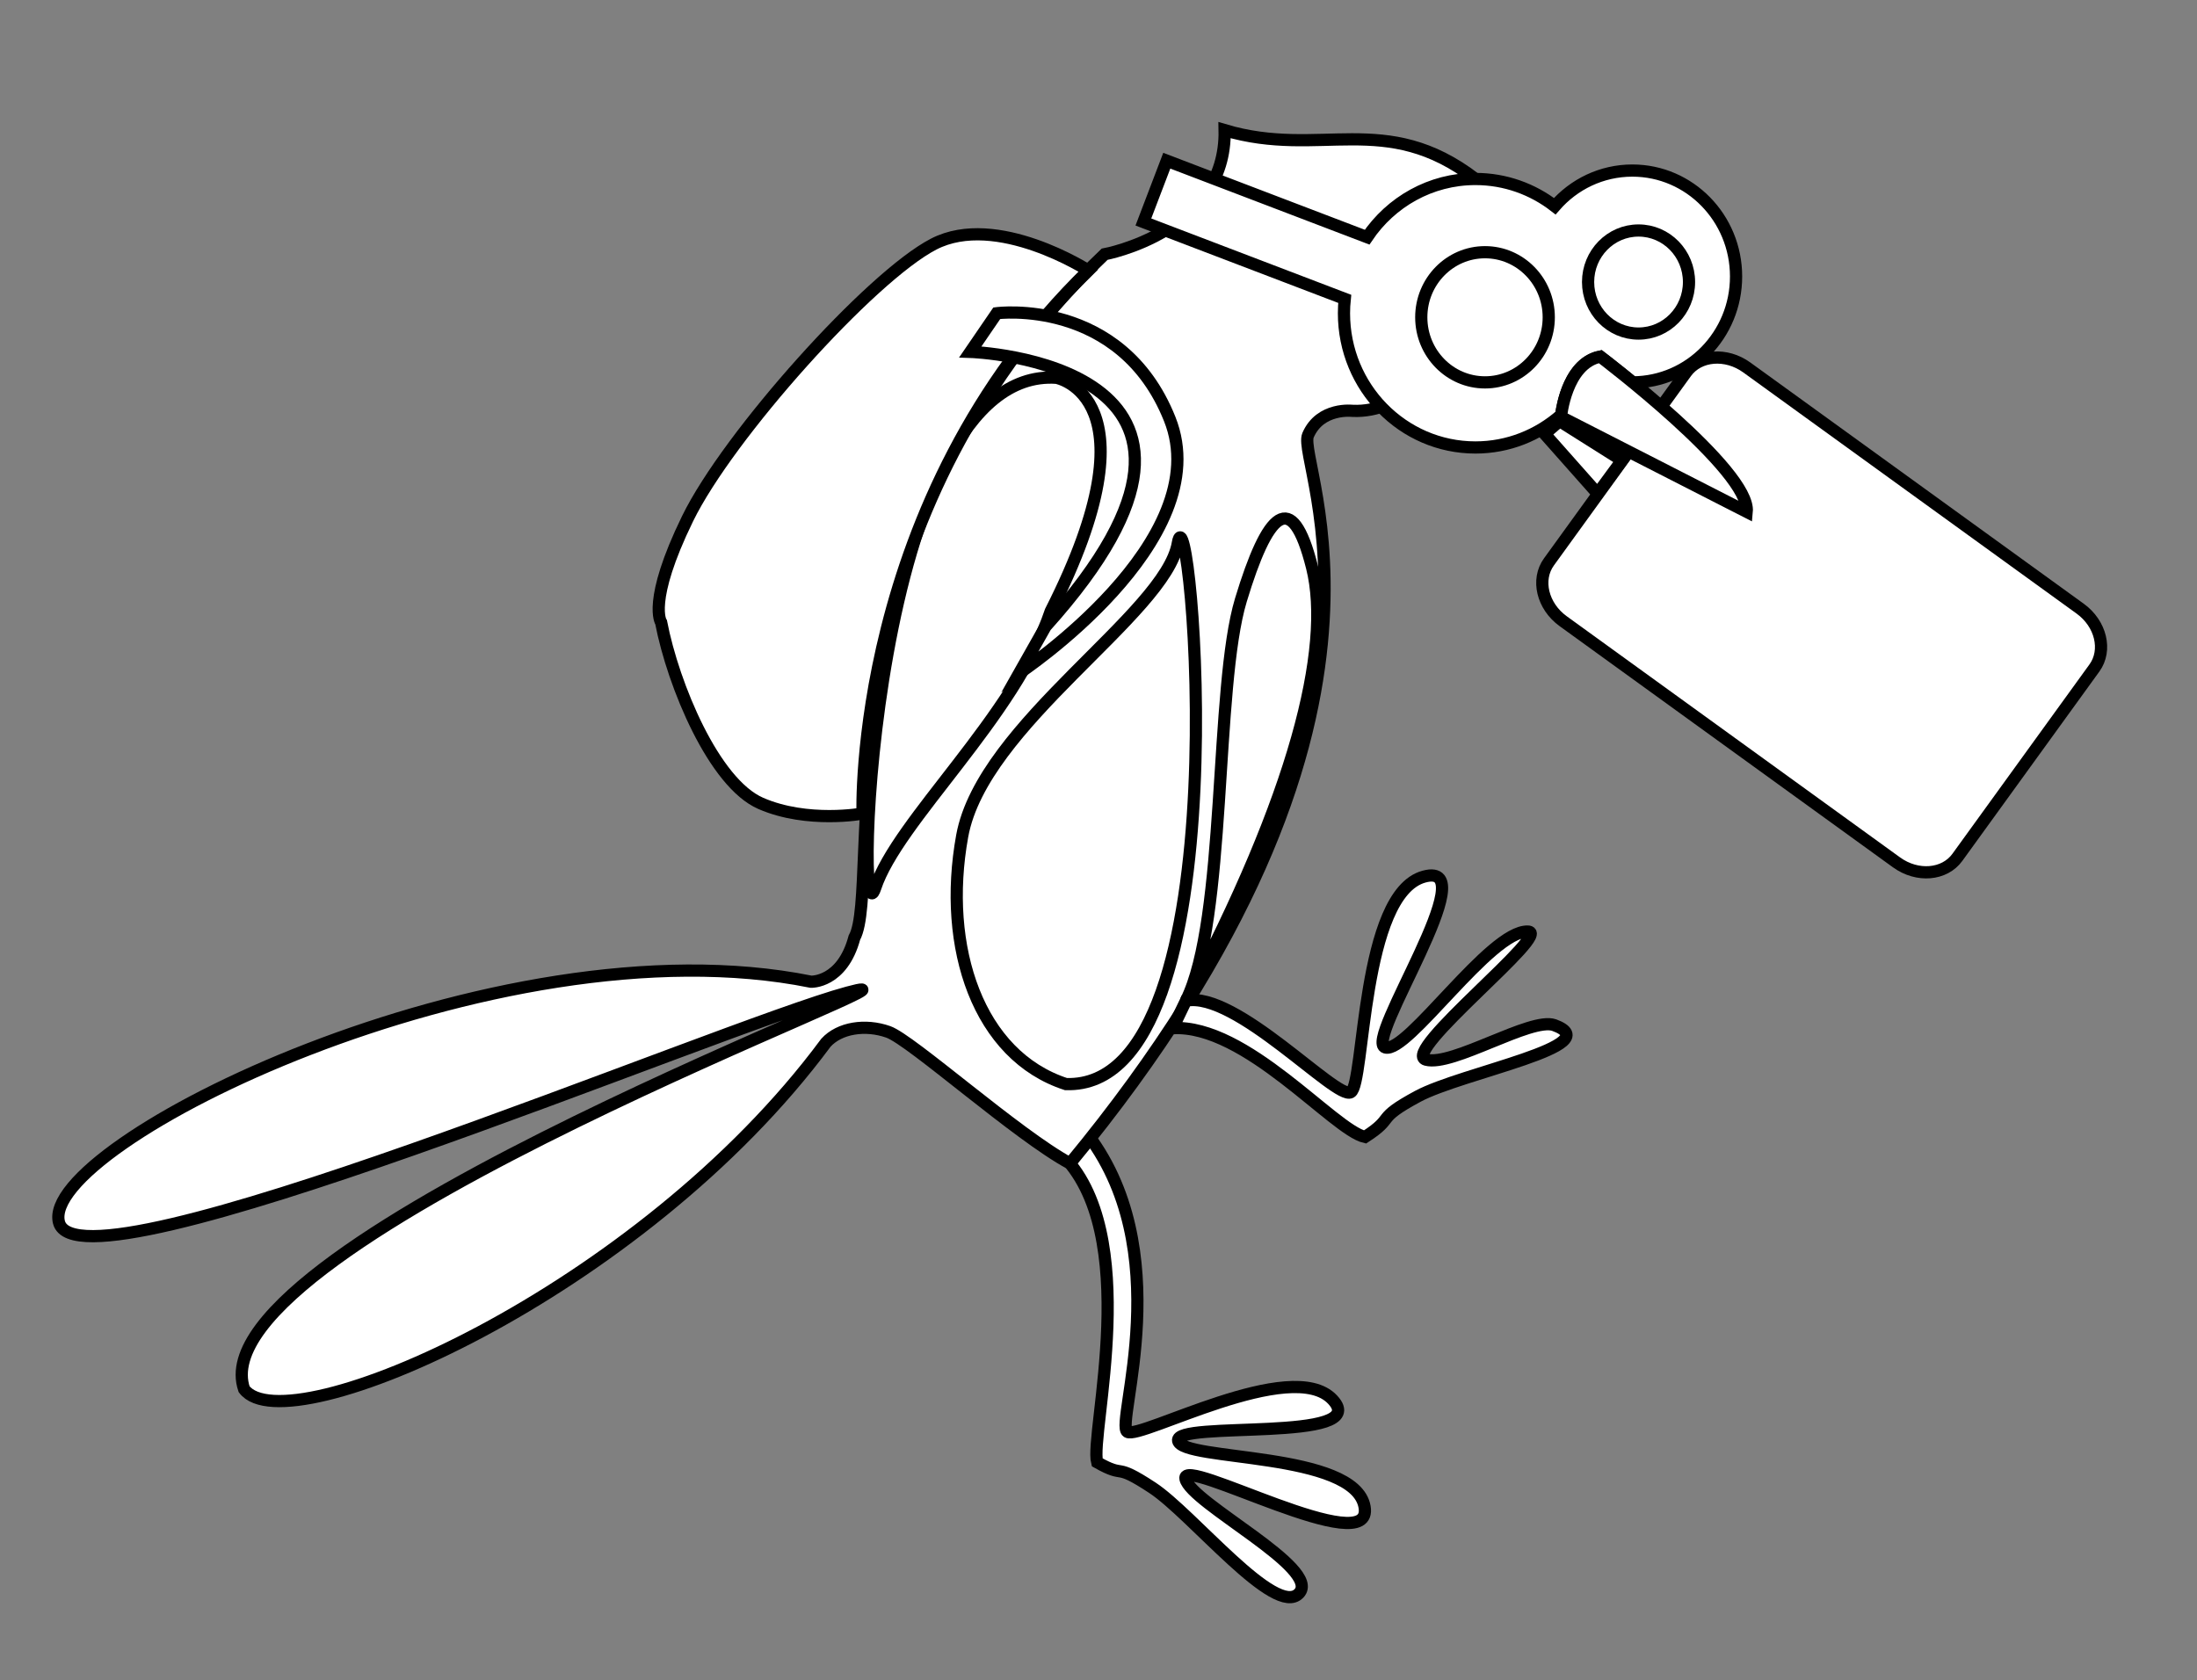 <?xml version="1.0" encoding="UTF-8" standalone="no"?>
<!-- Generator: Adobe Illustrator 15.1.0, SVG Export Plug-In  -->

<svg
   xmlns:dc="http://purl.org/dc/elements/1.1/"
   xmlns:cc="http://creativecommons.org/ns#"
   xmlns:rdf="http://www.w3.org/1999/02/22-rdf-syntax-ns#"
   xmlns:svg="http://www.w3.org/2000/svg"
   xmlns="http://www.w3.org/2000/svg"
   xmlns:xlink="http://www.w3.org/1999/xlink"
   xmlns:sodipodi="http://sodipodi.sourceforge.net/DTD/sodipodi-0.dtd"
   xmlns:inkscape="http://www.inkscape.org/namespaces/inkscape"
   version="1.1"
   x="0px"
   y="0px"
   width="540px"
   height="413px"
   viewBox="0.013 0 540 413"
   enable-background="new 0.013 0 540 413"
   xml:space="preserve"
   id="svg2"
   inkscape:version="0.48.4 r9939"
   sodipodi:docname="harakka_0.svg"><rect x="0.013" y="0" width="540" height="413" fill="#808080" stroke="none"/><sodipodi:namedview
     pagecolor="#ffffff"
     bordercolor="#666666"
     borderopacity="1"
     objecttolerance="10"
     gridtolerance="10"
     guidetolerance="10"
     inkscape:pageopacity="0"
     inkscape:pageshadow="2"
     inkscape:window-width="640"
     inkscape:window-height="480"
     id="namedview38"
     showgrid="false"
     inkscape:zoom="0.5"
     inkscape:cx="270"
     inkscape:cy="206.5"
     inkscape:window-x="274"
     inkscape:window-y="193"
     inkscape:window-maximized="0"
     inkscape:current-layer="svg2" /><defs
     id="defs4" /><path
     fill="#FFFFFF"
     stroke="#000000"
     stroke-width="3"
     stroke-miterlimit="10"
     d="M260.569,283.397  c20.688,19.47,7.242,69.067,9.111,76.074c7.325,4.146,3.741-0.213,13.591,6.272c9.85,6.484,30.232,32.04,36.013,25.955  c5.78-6.084-26.55-22.154-27.89-28.151c-1.339-5.995,46.447,20.563,44.014,6.864c-2.435-13.698-44.707-11.137-45.824-16.219  c-1.118-5.081,47.978,0.615,37.976-10.113c-10.002-10.73-47.37,9.885-50.47,7.902c-3.099-1.981,12.989-44.855-10.739-74.365  L260.569,283.397z"
     id="path10" /><path
     fill="#FFFFFF"
     stroke="#000000"
     stroke-width="3"
     stroke-miterlimit="10"
     d="M362.659,44c-22.146-17-38.146-5-61.646-12  c0.5,25-29.5,30.5-29.5,30.5c-72,68.5-54.5,155.5-61.5,168c-3,11.167-10.667,10.834-10.667,10.834  C121.68,225.667,9.513,281.5,14.513,300.5s161.583-47.749,193.833-56.499S47.513,305,60.013,341.5c10.5,14,97.333-23.499,143-85.166  c3.333-3.667,9.666-4.667,15.333-2.667S250.013,279,263.013,286c90-109,55.5-172,58.5-179s11-6,11-6  C356.513,102,373.804,57.5,362.659,44z"
     id="path12" /><path
     fill="#FFFFFF"
     stroke="#000000"
     stroke-width="3"
     stroke-miterlimit="10"
     d="M481.109,210.767  c-3.16,4.366-9.849,4.919-14.94,1.234l-81.944-59.295c-5.092-3.685-6.658-10.21-3.498-14.577l33.691-46.562  c3.16-4.366,9.849-4.919,14.94-1.234l81.944,59.295c5.092,3.685,6.658,10.21,3.498,14.577L481.109,210.767z"
     id="path14" /><path
     fill="#FFFFFF"
     stroke="#000000"
     stroke-width="3"
     stroke-miterlimit="10"
     d="M393.347,87.667c0,0,3.339,2.529,7.973,6.331  c14.035-0.051,25.401-11.685,25.401-26.033c0-14.381-11.415-26.036-25.492-26.036c-7.589,0-14.399,3.39-19.068,8.763  C376.74,46.494,369.985,44,362.659,44c-11.048,0-20.795,5.665-26.622,14.303l-49.24-18.8l-5.753,15.07l49.49,18.895  c-0.121,1.161-0.187,2.339-0.187,3.532c0,18.227,14.466,33,32.312,33c8.063,0,15.423-3.029,21.082-8.02  C384.061,99.535,385.855,89.137,393.347,87.667z"
     id="path16" /><ellipse
     fill="#FFFFFF"
     stroke="#000000"
     stroke-width="3"
     stroke-miterlimit="10"
     cx="402.75"
     cy="69.332"
     rx="12.403"
     ry="12.668"
     id="ellipse18" /><ellipse
     fill="#FFFFFF"
     stroke="#000000"
     stroke-width="3"
     stroke-miterlimit="10"
     cx="365.014"
     cy="78"
     rx="15.667"
     ry="16"
     id="ellipse20" /><path
     fill="#FFFFFF"
     stroke="#000000"
     stroke-width="3"
     stroke-miterlimit="10"
     d="M383.68,102.5c0,0,1.167-13.166,9.667-14.833  c0,0,37,28,36,38.166L383.68,102.5z"
     id="path22" /><polygon
     fill="#FFFFFF"
     stroke="#000000"
     stroke-width="3"
     stroke-miterlimit="10"
     points="379.68,106.667 392.68,121.333   398.68,113.167 383.347,103.5 "
     id="polygon24" /><path
     fill="#FFFFFF"
     stroke="#000000"
     stroke-width="3"
     stroke-miterlimit="10"
     d="M289.513,133.5c3-17.5,17,134.5-27.5,133  c-21.5-7-30.5-33.5-25.5-61S286.513,151,289.513,133.5z"
     id="path26" /><path
     fill="#FFFFFF"
     stroke="#000000"
     stroke-width="3"
     stroke-miterlimit="10"
     d="M215.129,218.287  c-5.468,16.584-1.284-128.543,44.55-125.415c0,0,25.334,4.628-1.406,57.368C249.499,176.264,220.597,201.702,215.129,218.287z"
     id="path28" /><path
     fill="#FFFFFF"
     stroke="#000000"
     stroke-width="3"
     stroke-miterlimit="10"
     d="M322.513,139.5c-5-20-11-13.5-17.5,8  s-3.5,78.5-13.5,98.5C318.013,196,327.513,159.5,322.513,139.5z"
     id="path30" /><path
     fill="#FFFFFF"
     stroke="#000000"
     stroke-width="3"
     stroke-miterlimit="10"
     d="M267.513,66.5c0,0-22.5-14.5-38-6.5  s-50.5,47-60.5,67.5s-6.5,25.5-6.5,25.5c3,15.5,13,39.5,24.5,44.5s25,2.5,25,2.5S209.513,123,267.513,66.5z"
     id="path32" /><path
     fill="#FFFFFF"
     stroke="#000000"
     stroke-width="3"
     stroke-miterlimit="10"
     d="M288.263,252.75c18-1,39.5,25,47.25,26.75  c7.75-5,2.166-4.167,13-10s47.167-12.5,33.5-17.5c-5.75-2-25,10.25-31.5,8.5s31.5-31.5,25-31.5c-9.25-0.25-29.5,30-35,28.5  s25-46.25,9.5-42s-14.5,51-18,53s-28.25-25-40.5-22.5L288.263,252.75z"
     id="path34" /><path
     fill="#FFFFFF"
     stroke="#000000"
     stroke-width="3"
     stroke-miterlimit="10"
     d="M245.013,77l-6.5,9.5c0,0,77,2.5,18.5,67.5  l-6.5,11.5c0,0,49-32.5,37-62.5S245.013,77,245.013,77z"
     id="path36" /></svg>
